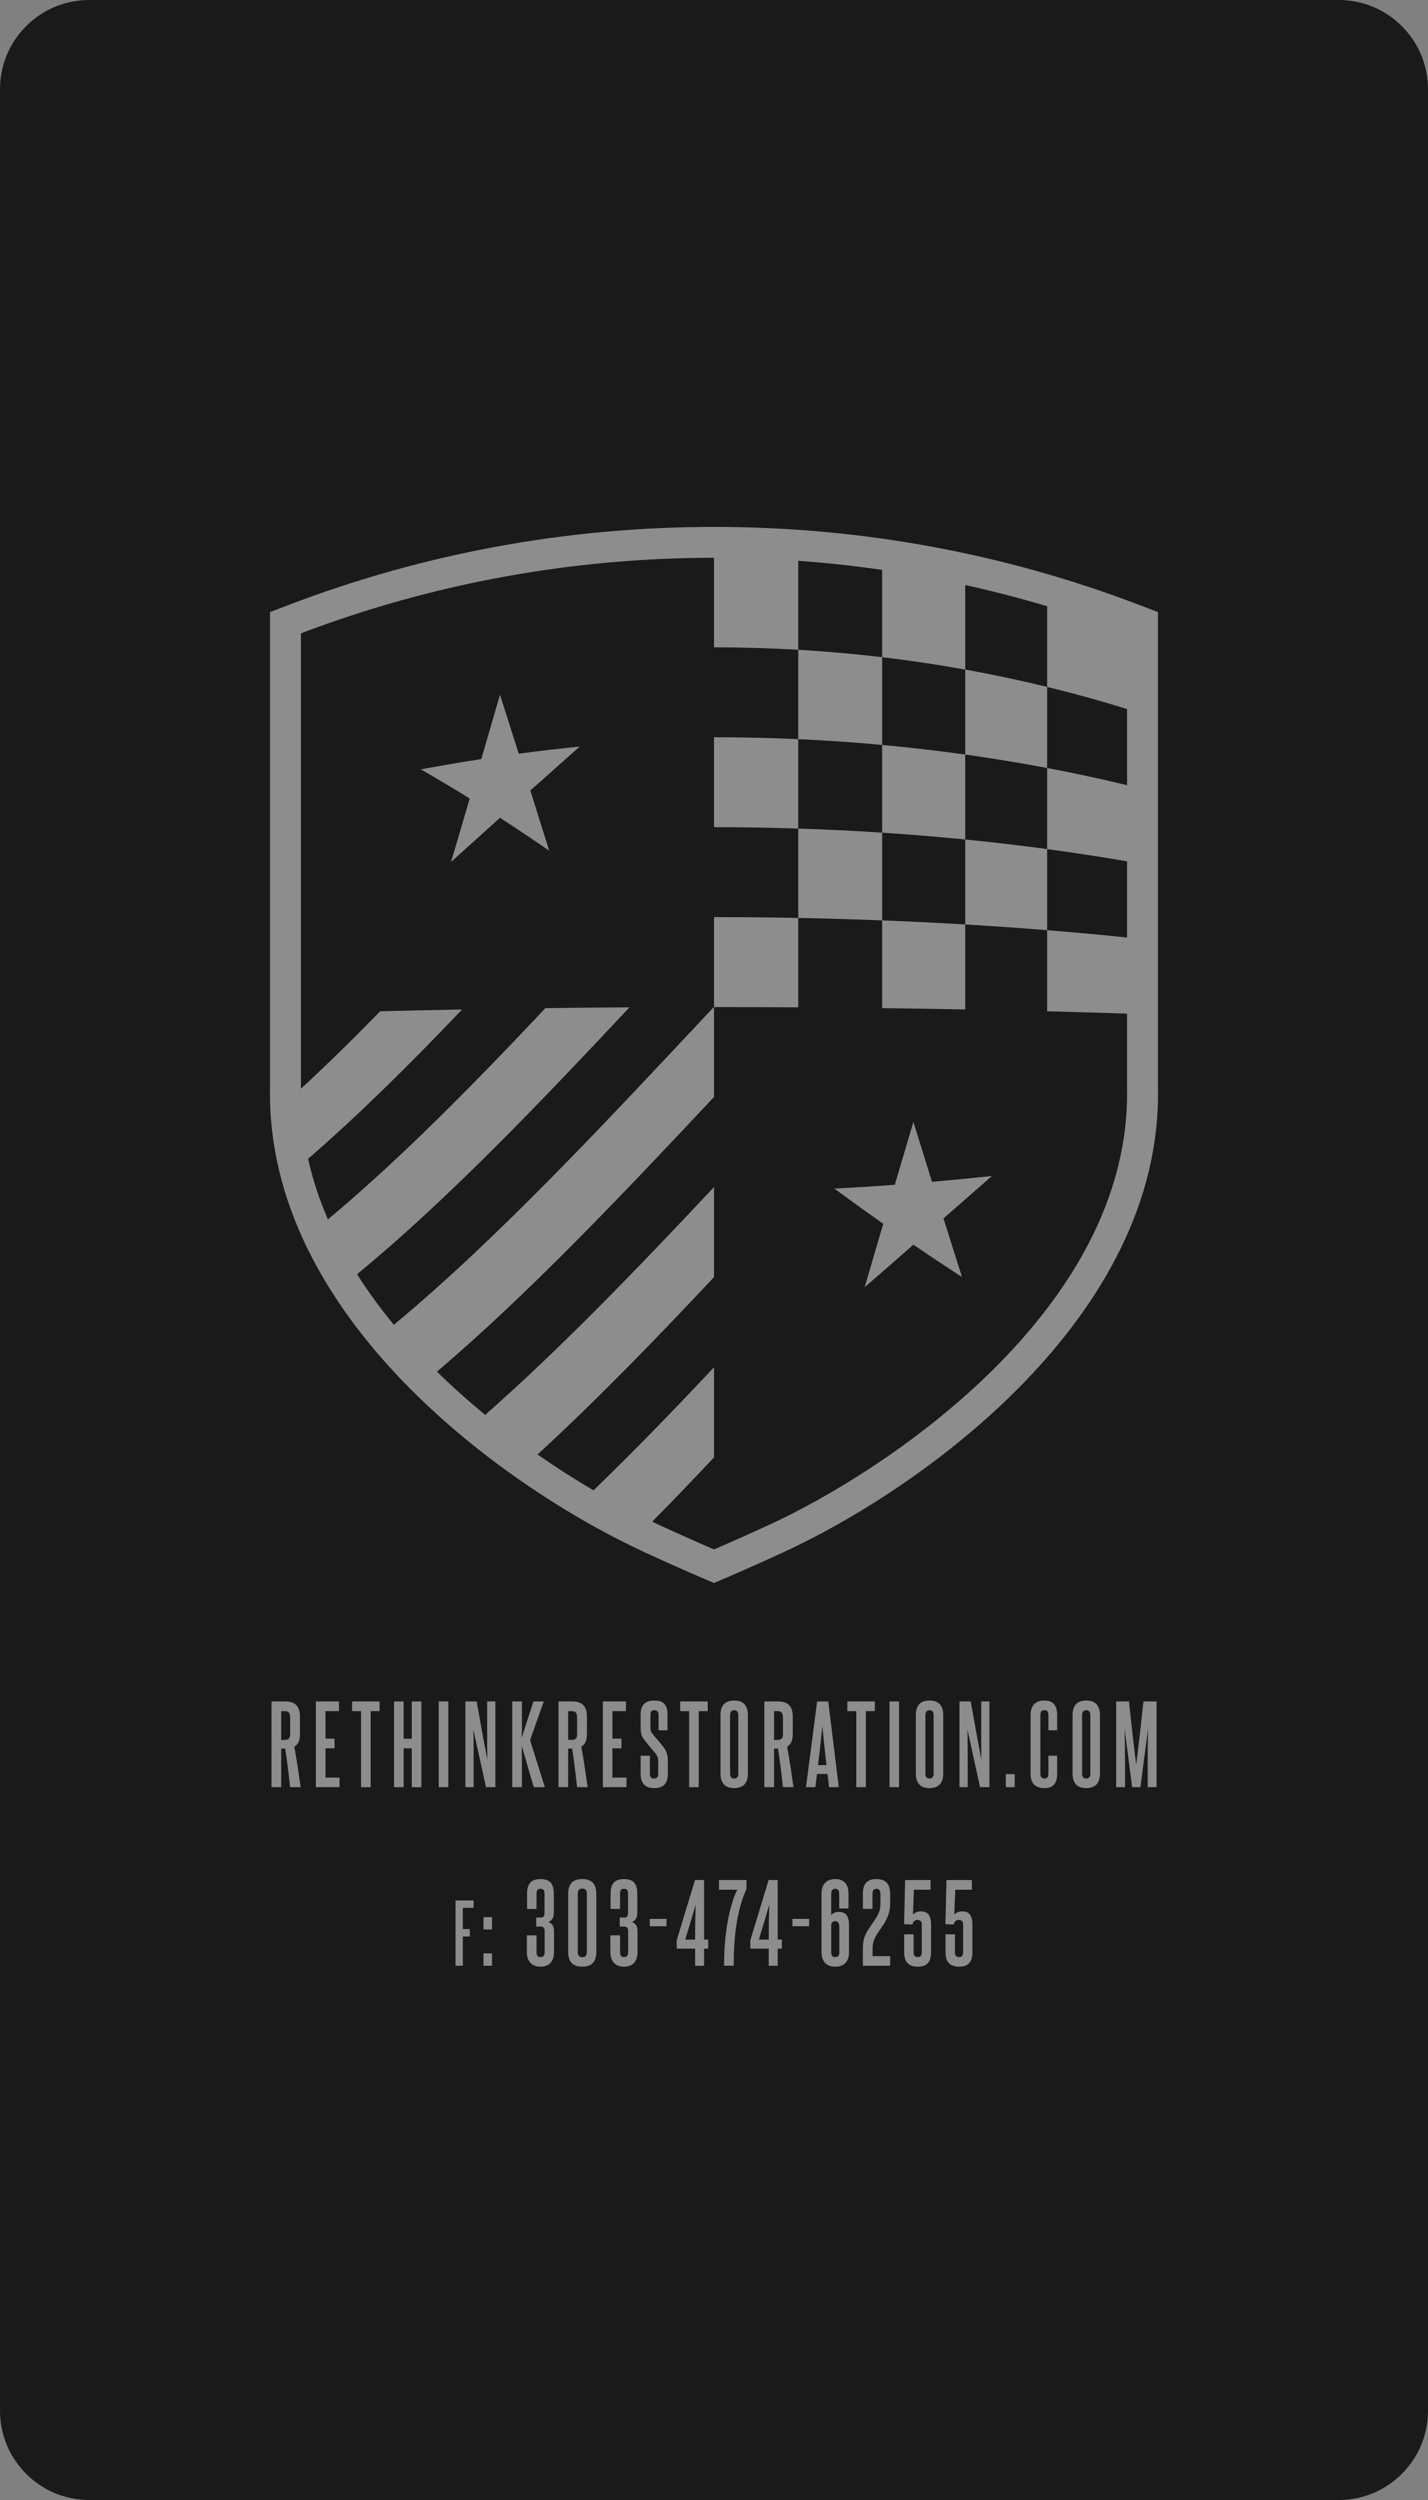 <?xml version="1.0" encoding="utf-8"?>
<!-- Generator: Adobe Illustrator 15.0.0, SVG Export Plug-In . SVG Version: 6.00 Build 0)  -->
<!DOCTYPE svg PUBLIC "-//W3C//DTD SVG 1.1//EN" "http://www.w3.org/Graphics/SVG/1.1/DTD/svg11.dtd">
<svg version="1.1" xmlns="http://www.w3.org/2000/svg" xmlns:xlink="http://www.w3.org/1999/xlink" x="0px" y="0px" width="144px"
	 height="252px" viewBox="0 0 144 252" enable-background="new 0 0 144 252" xml:space="preserve">
<rect x="0" y="0" width="144" height="252" fill="#808080" stroke="none"/>
<g id="full_bleed" display="none">
	<g display="inline">
		<g>
			<path fill="#95ADD2" d="M135.336,68.301c-1.787-1.916-3.574-3.862-5.361-5.833c1.787-2.914,3.574-5.786,5.361-8.61
				c-5.412,1.27-10.83,2.627-16.252,4.05c2.113,1.675,4.227,3.333,6.338,4.966c0,2.737,0,5.474,0,8.21
				C128.73,70.137,132.033,69.208,135.336,68.301z"/>
			<path fill="#34679D" d="M125.422,62.885c-3.037,0.815-6.078,1.648-9.119,2.497c0-3.229,0-6.461,0-9.691
				C119.344,58.126,122.385,60.528,125.422,62.885z"/>
			<path fill="#95ADD2" d="M10.242,101.808c1.786-2.708,3.573-5.468,5.361-8.273c-1.788-2.079-3.575-4.135-5.361-6.17
				c5.412-1.132,10.829-2.374,16.251-3.698c-2.113,2.745-4.227,5.452-6.338,8.11c0,2.736,0,5.474,0,8.21
				C16.848,100.641,13.544,101.249,10.242,101.808z"/>
			<path fill="#34679D" d="M20.155,91.787c3.038-0.657,6.078-1.347,9.12-2.065c0-3.232,0-6.464,0-9.693
				C26.233,84.033,23.193,87.96,20.155,91.787z"/>
		</g>
		<path fill="#003053" stroke="#003053" stroke-width="0.09" stroke-miterlimit="10" d="M70.747,127.191
			c0,0-2.467-1.044-6.146-2.737c-15.255-7.021-40.962-25.485-40.544-50.153V22.875l2.09-0.797
			c14.619-5.57,30.051-8.394,45.869-8.394c15.818,0,31.25,2.823,45.867,8.394l2.092,0.797v51.481
			c0.416,24.612-25.287,43.076-40.545,50.097c-3.68,1.693-6.146,2.737-6.146,2.737l-1.268,0.54L70.747,127.191z M72.016,16.93
			c-15.199,0-30.397,2.728-44.711,8.182c0,13.554,0,27.106,0,40.66c0,0.135,0,0.315,0,0.475c0,2.279,0,6.789,0,8.108
			c-0.409,24.011,26.341,41.484,38.653,47.149c3.626,1.667,6.059,2.699,6.059,2.699s2.432-1.032,6.059-2.699
			c12.312-5.665,39.061-23.14,38.652-47.149c0-1.319,0-5.827,0-8.108c0-0.16,0-0.34,0-0.475c0-13.554,0-27.106,0-40.66
			C102.412,19.658,87.215,16.93,72.016,16.93z"/>
		<linearGradient id="SVGID_1_" gradientUnits="userSpaceOnUse" x1="60.039" y1="112.228" x2="111.372" y2="60.894">
			<stop  offset="0" style="stop-color:#1C426A"/>
			<stop  offset="0.288" style="stop-color:#2A5887"/>
			<stop  offset="0.611" style="stop-color:#366CA3"/>
			<stop  offset="0.859" style="stop-color:#3C77B4"/>
			<stop  offset="1" style="stop-color:#3E7BBA"/>
		</linearGradient>
		<path fill="url(#SVGID_1_)" d="M72.016,65.536c0,19.288,0,39.383,0,58.668c0,0,2.432-1.032,6.059-2.699
			c12.295-5.659,38.984-23.093,38.65-47.051c0-1.83,0-6.286,0-8.207C102.412,65.773,87.215,65.536,72.016,65.536z"/>
		<linearGradient id="SVGID_2_" gradientUnits="userSpaceOnUse" x1="28.02" y1="66.964" x2="75.034" y2="19.95">
			<stop  offset="0" style="stop-color:#34679D"/>
			<stop  offset="0.172" style="stop-color:#366CA3"/>
			<stop  offset="0.699" style="stop-color:#3C77B4"/>
			<stop  offset="1" style="stop-color:#3E7BBA"/>
		</linearGradient>
		<path fill="url(#SVGID_2_)" d="M27.304,66.247c14.314-0.474,29.513-0.711,44.711-0.711c0-16.202,0-32.403,0-48.605
			c-15.199,0-30.397,2.728-44.711,8.182C27.304,38.824,27.304,52.535,27.304,66.247z"/>
		<path fill="#FFFFFF" d="M72.016,55.814c3.041,0,6.08,0.03,9.113,0.088c0,3.221,0,6.442,0,9.664c-3.033-0.02-6.072-0.03-9.113-0.03
			C72.016,62.295,72.016,59.055,72.016,55.814z M90.195,65.65c3.012,0.037,6.01,0.086,8.986,0.142c0-3.061,0-6.123,0-9.184
			c-2.977-0.176-5.975-0.324-8.986-0.442C90.195,59.328,90.195,62.489,90.195,65.65z M108.039,65.992
			c2.928,0.076,5.824,0.161,8.688,0.255c0-2.742,0-5.484,0-8.228c-2.863-0.292-5.76-0.558-8.688-0.792
			C108.039,60.146,108.039,63.07,108.039,65.992z M81.129,55.902c3.033,0.06,6.059,0.148,9.07,0.266c0-3.163,0-6.322,0-9.484
			c-3.012-0.197-6.037-0.345-9.07-0.444C81.129,49.46,81.129,52.682,81.129,55.902z M99.182,56.608
			c2.975,0.177,5.93,0.382,8.857,0.619c0-2.922,0-5.845,0-8.768c-2.928-0.394-5.883-0.739-8.857-1.035
			C99.182,50.485,99.182,53.546,99.182,56.608z M72.016,46.093c3.041,0,6.08,0.051,9.113,0.15c0-3.221,0-6.441,0-9.664
			c-3.033-0.137-6.072-0.208-9.113-0.208C72.016,39.612,72.016,42.852,72.016,46.093z M90.195,46.687
			c3.012,0.197,6.01,0.443,8.986,0.74c0-3.061,0-6.122,0-9.185c-2.977-0.414-5.975-0.761-8.986-1.039
			C90.195,40.364,90.195,43.525,90.195,46.687z M108.039,48.461c2.928,0.396,5.824,0.84,8.688,1.333c0-2.744,0-5.486,0-8.228
			c-2.863-0.694-5.76-1.315-8.688-1.87C108.039,42.618,108.039,45.54,108.039,48.461z M81.129,36.579
			c3.033,0.14,6.059,0.347,9.07,0.625c0-3.161,0-6.323,0-9.484c-3.012-0.357-6.037-0.624-9.07-0.803
			C81.129,30.139,81.129,33.36,81.129,36.579z M99.182,38.242c2.975,0.416,5.93,0.901,8.857,1.455c0-2.922,0-5.844,0-8.766
			c-2.928-0.713-5.883-1.338-8.857-1.874C99.182,32.118,99.182,35.181,99.182,38.242z M72.016,26.651
			c3.041,0,6.08,0.092,9.113,0.268c0-3.221,0-6.441,0-9.661c-3.033-0.219-6.072-0.328-9.113-0.328
			C72.016,20.17,72.016,23.411,72.016,26.651z M90.195,27.723c3.012,0.357,6.01,0.801,8.986,1.336c0-3.059,0-6.122,0-9.182
			c-2.977-0.657-5.975-1.201-8.986-1.637C90.195,21.402,90.195,24.562,90.195,27.723z M108.039,30.933
			c2.928,0.713,5.824,1.515,8.688,2.407c0-2.743,0-5.484,0-8.228c-2.863-1.092-5.76-2.072-8.688-2.944
			C108.039,25.088,108.039,28.011,108.039,30.933z"/>
		<path fill="#FFFFFF" d="M44.785,65.794c-2.978,0.057-5.937,0.124-8.865,0.199c-2.902,2.971-5.776,5.792-8.614,8.41
			c-0.009,0.486,0.01,0.965,0.024,1.444c0.009,0.292,0.009,0.588,0.025,0.875c0.037,0.639,0.093,1.275,0.167,1.906
			c0.025,0.209,0.058,0.414,0.086,0.621c0.071,0.511,0.145,1.018,0.236,1.519c0.021,0.111,0.042,0.22,0.063,0.329
			c0.057,0.29,0.128,0.572,0.192,0.861C33.554,77.24,39.132,71.717,44.785,65.794z"/>
		<path fill="#FFFFFF" d="M62.87,65.566c-3.039,0.019-6.067,0.049-9.083,0.084c-7.995,8.489-15.886,16.479-23.545,22.856
			c0.89,2.051,1.95,4.028,3.151,5.931C42.973,86.565,52.882,76.233,62.87,65.566z"/>
		<path fill="#FFFFFF" d="M72.016,75.256c0-3.241,0-6.481,0-9.72c-0.009,0-0.019,0-0.024,0
			C60.312,77.985,48.638,90.565,37.363,99.904c1.465,1.774,3.033,3.462,4.66,5.062C51.848,96.628,61.932,86.004,72.016,75.256z"/>
		<path fill="#FFFFFF" d="M72.016,94.723c0-3.246,0-6.488,0-9.733c-8.306,8.852-16.609,17.468-24.772,24.649
			c1.885,1.547,3.788,2.979,5.664,4.285C59.233,108.115,65.625,101.535,72.016,94.723z"/>
		<path fill="#FFFFFF" d="M72.016,114.204c0-3.245,0-6.491,0-9.736c-4.362,4.65-8.725,9.15-13.065,13.335
			c2.298,1.354,4.43,2.478,6.285,3.36c0.022,0.009,0.045,0.02,0.067,0.028C67.537,118.928,69.777,116.591,72.016,114.204z"/>
		<linearGradient id="SVGID_3_" gradientUnits="userSpaceOnUse" x1="40.971" y1="103.914" x2="115.378" y2="29.507">
			<stop  offset="0" style="stop-color:#EABA09"/>
			<stop  offset="0.484" style="stop-color:#F2C911"/>
			<stop  offset="1" style="stop-color:#F8D418"/>
		</linearGradient>
		<path fill="url(#SVGID_3_)" d="M81.129,55.902c3.033,0.06,6.059,0.148,9.07,0.266c0,3.16,0,6.322,0,9.482
			c-3.012-0.039-6.037-0.067-9.07-0.084C81.129,62.343,81.129,59.124,81.129,55.902z M99.182,65.792
			c2.975,0.057,5.93,0.124,8.857,0.199c0-2.921,0-5.845,0-8.765c-2.928-0.236-5.883-0.442-8.857-0.619
			C99.182,59.669,99.182,62.732,99.182,65.792z M72.016,55.814c3.041,0,6.08,0.03,9.113,0.088c0-3.221,0-6.442,0-9.662
			c-3.033-0.099-6.072-0.15-9.113-0.15C72.016,49.333,72.016,52.574,72.016,55.814z M90.195,56.167
			c3.012,0.118,6.01,0.266,8.986,0.442c0-3.062,0-6.123,0-9.184c-2.977-0.297-5.975-0.544-8.986-0.74
			C90.195,49.844,90.195,53.007,90.195,56.167z M108.039,57.227c2.928,0.234,5.824,0.5,8.688,0.792c0-2.742,0-5.484,0-8.226
			c-2.863-0.495-5.76-0.938-8.688-1.333C108.039,51.382,108.039,54.305,108.039,57.227z M81.129,46.243
			c3.033,0.097,6.059,0.247,9.07,0.444c0-3.16,0-6.323,0-9.482c-3.012-0.278-6.037-0.486-9.07-0.625
			C81.129,39.801,81.129,43.021,81.129,46.243z M99.182,47.426c2.975,0.295,5.93,0.641,8.857,1.035c0-2.922,0-5.843,0-8.765
			c-2.928-0.554-5.883-1.04-8.857-1.455C99.182,41.304,99.182,44.365,99.182,47.426z M72.016,36.372c3.041,0,6.08,0.07,9.113,0.208
			c0-3.219,0-6.44,0-9.661c-3.033-0.178-6.072-0.268-9.113-0.268C72.016,29.891,72.016,33.131,72.016,36.372z M90.195,37.203
			c3.012,0.278,6.01,0.625,8.986,1.039c0-3.061,0-6.124,0-9.185c-2.977-0.533-5.975-0.98-8.986-1.336
			C90.195,30.88,90.195,34.041,90.195,37.203z M108.039,39.697c2.928,0.555,5.824,1.176,8.688,1.87c0-2.744,0-5.484,0-8.228
			c-2.863-0.894-5.76-1.694-8.688-2.408C108.039,33.853,108.039,36.775,108.039,39.697z M81.129,26.919
			c3.033,0.18,6.059,0.445,9.07,0.803c0-3.161,0-6.321,0-9.482c-3.012-0.437-6.037-0.764-9.07-0.982
			C81.129,20.479,81.129,23.698,81.129,26.919z M99.182,29.059c2.975,0.537,5.93,1.159,8.857,1.874c0-2.922,0-5.845,0-8.765
			c-2.928-0.874-5.883-1.638-8.857-2.291C99.182,22.938,99.182,26,99.182,29.059z M27.304,74.405c0,0,0,0,0.001-0.001
			c0-0.016-0.001-0.032-0.001-0.048C27.304,74.37,27.304,74.39,27.304,74.405z M35.919,65.994c-2.902,0.074-5.776,0.16-8.615,0.253
			c0,2.279,0,6.789,0,8.108c0,0.016,0.001,0.032,0.001,0.048C30.143,71.786,33.018,68.965,35.919,65.994z M53.787,65.65
			c-3.018,0.039-6.02,0.086-9.002,0.144C39.132,71.717,33.554,77.24,28.1,81.958c0.057,0.253,0.109,0.511,0.171,0.764
			c0.063,0.268,0.141,0.529,0.209,0.792c0.465,1.708,1.059,3.373,1.761,4.992C37.901,82.13,45.792,74.139,53.787,65.65z
			 M71.991,65.536c-3.044,0-6.085,0.011-9.121,0.03c-9.988,10.667-19.897,21-29.478,28.872c1.2,1.9,2.536,3.725,3.971,5.467
			C48.638,90.565,60.312,77.985,71.991,65.536z M72.016,84.99c0-3.245,0-6.491,0-9.734c-10.084,10.748-20.167,21.373-29.992,29.71
			c1.688,1.659,3.445,3.216,5.22,4.674C55.406,102.462,63.709,93.841,72.016,84.99z M72.016,104.468c0-3.248,0-6.498,0-9.745
			c-6.391,6.812-12.783,13.392-19.108,19.202c2.078,1.449,4.114,2.742,6.043,3.878C63.291,113.62,67.653,109.118,72.016,104.468z
			 M65.302,121.191l0.001,0.005c0.219,0.103,0.443,0.211,0.653,0.309c3.626,1.667,6.059,2.699,6.059,2.699c0-3.062,0-6.934,0-10
			C69.777,116.591,67.537,118.928,65.302,121.191z"/>
		<linearGradient id="SVGID_4_" gradientUnits="userSpaceOnUse" x1="72.015" y1="151.255" x2="72.015" y2="-19.342">
			<stop  offset="0" style="stop-color:#002141"/>
			<stop  offset="0.281" style="stop-color:#002B4C"/>
			<stop  offset="0.503" style="stop-color:#003053"/>
			<stop  offset="0.697" style="stop-color:#03365B"/>
			<stop  offset="0.853" style="stop-color:#05395E"/>
			<stop  offset="0.897" style="stop-color:#063A60"/>
			<stop  offset="0.942" style="stop-color:#093E65"/>
			<stop  offset="0.987" style="stop-color:#0D446D"/>
			<stop  offset="1" style="stop-color:#0E4670"/>
		</linearGradient>
		<path fill="url(#SVGID_4_)" d="M27.304,50.385c-0.011,0.003-0.023,0.007-0.034,0.01c0,13.139,0,26.276,0,39.413
			c0.06,0.137,0.125,0.271,0.187,0.407c1.064-0.251,2.129-0.525,3.195-0.782c28.667-6.897,57.452-16.2,86.108-24.154
			c0-13.288,0-26.577,0-39.865C86.988,31.407,57.077,41.151,27.304,50.385z"/>
		<g>
			<g>
				<path fill="#34679D" d="M44.638,79.119c-1.624-4.545-3.247-9.069-4.87-13.562c1.535-5.164,3.07-10.359,4.606-15.581
					c-1.273,0.389-2.544,0.776-3.816,1.166c-0.594,0.794-1.19,1.587-1.788,2.377c-0.411,1.468-0.827,2.933-1.241,4.395
					c0-1.95,0-3.898,0-5.847c-1.206,0.368-2.413,0.734-3.62,1.1c-0.594,0.786-1.19,1.573-1.783,2.357c0,9.57,0,19.142,0,28.712
					c1.204-0.303,2.411-0.611,3.616-0.922c0.596-0.761,1.191-1.524,1.786-2.291c0-0.965,0-1.932,0-2.897
					c0.492,1.444,0.98,2.892,1.471,4.341c1.284-0.336,2.568-0.677,3.852-1.021C43.448,80.672,44.044,79.896,44.638,79.119z"/>
				<path fill="#34679D" d="M51.812,77.14c0-9.811,0-19.62,0-29.432c-1.206,0.368-2.413,0.734-3.619,1.103
					c-0.597,0.799-1.192,1.597-1.788,2.395c0,9.76,0,19.521,0,29.281c1.206-0.328,2.413-0.659,3.62-0.994
					C50.622,78.709,51.216,77.927,51.812,77.14z"/>
				<path fill="#34679D" d="M54.767,48.675c0,9.833,0,19.665,0,29.499c1.121-0.315,2.241-0.631,3.361-0.948
					c0.595-0.792,1.191-1.585,1.787-2.377c0-0.43,0-0.859,0-1.29c0.174,1.004,0.346,2.006,0.517,3.01
					c1.361-0.389,2.725-0.78,4.086-1.171c0.595-0.796,1.193-1.592,1.788-2.388c0-9.887,0-19.772,0-29.66
					c-1.119,0.331-2.239,0.664-3.358,0.999c-0.596,0.802-1.192,1.604-1.788,2.406c0,0.416,0,0.833,0,1.249
					c-0.173-0.986-0.346-1.976-0.518-2.962c-1.364,0.409-2.725,0.817-4.084,1.229C55.958,47.072,55.363,47.874,54.767,48.675z"/>
				<path fill="#34679D" d="M69.261,44.354c0,9.891,0,19.783,0,29.674c2.559-0.742,5.116-1.489,7.675-2.234
					c0.598-0.799,1.193-1.597,1.791-2.396c0-1.309,0-2.62,0-3.928c-1.352,0.391-2.705,0.785-4.055,1.178c0-2.45,0-4.901,0-7.352
					c0.172-0.051,0.346-0.1,0.52-0.151c0.596-0.796,1.193-1.594,1.787-2.39c0-1.31,0-2.621,0-3.931
					c-0.77,0.222-1.537,0.444-2.307,0.666c0-2.26,0-4.519,0-6.778c0.754-0.218,1.51-0.436,2.264-0.652
					c0.598-0.796,1.193-1.59,1.791-2.385c0-1.31,0-2.618,0-3.929c-2.561,0.726-5.119,1.462-7.677,2.209
					C70.453,42.755,69.856,43.555,69.261,44.354z"/>
				<path fill="#34679D" d="M80.326,41.167c0,1.31,0,2.619,0,3.927c0.877-0.249,1.756-0.497,2.635-0.743c0,8.561,0,17.122,0,25.683
					c1.209-0.351,2.416-0.703,3.623-1.055c0.596-0.796,1.193-1.592,1.789-2.385c0-7.915,0-15.827,0-23.742
					c0.283-0.076,0.566-0.152,0.85-0.23c0.594-0.784,1.191-1.566,1.785-2.345c0-1.301,0-2.603,0-3.904
					c-2.963,0.788-5.928,1.596-8.895,2.422C81.518,39.586,80.922,40.376,80.326,41.167z"/>
				<path fill="#34679D" d="M93.008,37.703c0,9.804,0,19.606,0,29.411c1.207-0.347,2.412-0.696,3.621-1.042
					c0.596-0.788,1.191-1.575,1.789-2.36c0-9.751,0-19.503,0-29.254c-1.209,0.303-2.416,0.611-3.625,0.923
					C94.199,36.151,93.602,36.926,93.008,37.703z"/>
				<path fill="#34679D" d="M111.9,40.897c0-1.014,0-2.029,0-3.043c0.004-4.397-1.432-6.289-4.305-5.625
					c-1.693,0.393-2.887,1.429-3.613,3.066c-1.736,1.22-2.617,3.547-2.615,6.976c0,5.245,0,10.492,0,15.736
					c0,4.479,1.48,6.289,4.443,5.457c1.633-0.46,2.785-1.522,3.49-3.144c1.729-1.245,2.6-3.553,2.6-6.967c0-1.315,0-2.629,0-3.943
					c-1.16,0.294-2.322,0.591-3.482,0.895c-0.549,0.746-1.098,1.5-1.645,2.254c0-2.86,0-5.721,0-8.58
					c1.115-0.282,2.229-0.559,3.344-0.832C110.713,42.395,111.307,41.644,111.9,40.897z"/>
			</g>
			<g>
				<path fill="#FFFFFF" d="M33.909,81.966c0-9.601,0-19.2,0-28.799c1.207-0.366,2.414-0.732,3.62-1.1c0,3.267,0,6.536,0,9.804
					c1.009-3.562,2.021-7.139,3.029-10.729c1.272-0.39,2.543-0.777,3.816-1.166c-1.536,5.22-3.071,10.417-4.606,15.581
					c1.623,4.493,3.247,9.017,4.87,13.562c-1.284,0.349-2.567,0.696-3.852,1.039c-1.086-3.214-2.171-6.416-3.258-9.602
					c0,3.489,0,6.978,0,10.467C36.323,81.341,35.116,81.654,33.909,81.966z"/>
				<path fill="#FFFFFF" d="M48.193,78.146c0-9.78,0-19.558,0-29.335c1.206-0.368,2.413-0.736,3.619-1.103
					c0,9.812,0,19.621,0,29.432C50.605,77.478,49.399,77.812,48.193,78.146z"/>
				<path fill="#FFFFFF" d="M60.508,64.229c-0.197-1.476-0.395-2.95-0.594-4.426c0,5.016,0,10.03,0,15.045
					c-1.119,0.319-2.24,0.639-3.357,0.956c-0.001-9.844-0.001-19.689,0-29.534c1.359-0.413,2.72-0.821,4.084-1.229
					c0.581,3.33,1.164,6.666,1.745,10.003c0.187,1.444,0.374,2.888,0.56,4.334c0-5.011,0-10.02,0-15.03
					c1.12-0.334,2.24-0.667,3.358-0.999c0,9.887,0,19.773,0,29.66c-1.361,0.395-2.723,0.785-4.084,1.176
					C61.65,70.865,61.079,67.545,60.508,64.229z"/>
				<path fill="#FFFFFF" d="M74.672,57.422c0,3.075,0,6.15,0,9.227c1.35-0.393,2.703-0.787,4.055-1.178c0,1.308,0,2.619,0,3.928
					c-2.561,0.746-5.119,1.491-7.677,2.236c0-9.894,0-19.785,0-29.679c2.558-0.747,5.117-1.485,7.677-2.209c0,1.311,0,2.619,0,3.929
					c-1.352,0.384-2.705,0.771-4.055,1.161c0,2.885,0,5.77,0,8.654c0.77-0.222,1.537-0.444,2.307-0.666c0,1.31,0,2.621,0,3.931
					C76.209,56.978,75.441,57.2,74.672,57.422z"/>
				<path fill="#FFFFFF" d="M82.113,38.795c2.967-0.826,5.932-1.634,8.895-2.422c0,1.302,0,2.603,0,3.904
					c-0.877,0.234-1.756,0.472-2.635,0.712c0,8.534,0,17.07,0,25.605c-1.209,0.349-2.416,0.701-3.625,1.051
					c0-8.553,0-17.108,0-25.662c-0.877,0.244-1.756,0.49-2.635,0.736C82.113,41.412,82.113,40.103,82.113,38.795z"/>
				<path fill="#FFFFFF" d="M94.793,64.743c0-9.786,0-19.575,0-29.363c1.209-0.312,2.416-0.62,3.625-0.923
					c0,9.751,0,19.502,0,29.254C97.209,64.055,96.002,64.398,94.793,64.743z"/>
				<path fill="#FFFFFF" d="M108.418,50.304c1.16-0.304,2.322-0.601,3.482-0.895c0,1.314,0,2.627,0,3.943
					c0.004,4.405-1.432,6.99-4.305,7.785c-2.961,0.824-4.443-0.992-4.443-5.458c0-5.234,0-10.468,0-15.702
					c0-4.464,1.482-7.06,4.443-7.747c2.871-0.662,4.309,1.226,4.305,5.625c0,1.015,0,2.029,0,3.043
					c-1.16,0.277-2.322,0.558-3.482,0.843c0-1.597,0-3.198,0-4.797c-0.002-0.721-0.275-1.015-0.822-0.884
					c-0.549,0.13-0.826,0.556-0.822,1.278c0,6.371,0,12.741,0,19.112c-0.004,0.72,0.273,1.005,0.822,0.856
					c0.547-0.148,0.822-0.583,0.822-1.3C108.418,54.106,108.418,52.204,108.418,50.304z"/>
			</g>
		</g>
		<path fill="#FFFFFF" d="M49.331,23.848c0.534,1.62,1.068,3.255,1.601,4.902c1.733-0.24,3.47-0.449,5.211-0.629
			c-1.409,1.224-2.814,2.457-4.217,3.691c0.537,1.66,1.074,3.331,1.611,5.012c-1.405-0.933-2.808-1.842-4.205-2.715
			c-1.4,1.242-2.795,2.481-4.186,3.719c0.531-1.757,1.063-3.525,1.596-5.301c-1.393-0.831-2.783-1.627-4.167-2.384
			c1.71-0.335,3.429-0.64,5.155-0.916C48.261,27.441,48.795,25.647,49.331,23.848z"/>
		<path fill="#FFFFFF" d="M91.941,91.605c0.535,1.641,1.072,3.273,1.607,4.891c1.732-0.309,3.455-0.639,5.174-0.984
			c-1.389,1.323-2.783,2.648-4.182,3.977c0.533,1.607,1.064,3.203,1.6,4.789c-1.398-0.741-2.799-1.518-4.199-2.317
			c-1.404,1.33-2.811,2.661-4.219,3.987c0.537-1.843,1.074-3.677,1.611-5.507c-1.408-0.835-2.818-1.695-4.23-2.577
			c1.748-0.252,3.49-0.522,5.229-0.809C90.869,95.231,91.402,93.414,91.941,91.605z"/>
		<linearGradient id="SVGID_5_" gradientUnits="userSpaceOnUse" x1="98.497" y1="38.265" x2="114.196" y2="22.567">
			<stop  offset="0.337" style="stop-color:#FFFFFF;stop-opacity:0"/>
			<stop  offset="1" style="stop-color:#FFFFFF;stop-opacity:0.54"/>
		</linearGradient>
		<path fill="url(#SVGID_5_)" d="M106.689,32.009c10.57,13.079,10.041,24.399,10.07,24.519c0-10.467,0-20.931,0-31.397
			c-10.926-4.162-22.365-6.735-33.93-7.721C82.824,17.161,96.084,18.538,106.689,32.009z"/>

			<linearGradient id="SVGID_6_" gradientUnits="userSpaceOnUse" x1="-453.667" y1="38.247" x2="-437.968" y2="22.549" gradientTransform="matrix(-1 0 0 1 -408.098 0)">
			<stop  offset="0.337" style="stop-color:#000000;stop-opacity:0"/>
			<stop  offset="1" style="stop-color:#000000;stop-opacity:0.37"/>
		</linearGradient>
		<path fill="url(#SVGID_6_)" d="M37.376,31.992C26.805,45.073,27.339,56.385,27.308,56.51c0-10.466,0-20.931,0-31.397
			c10.924-4.161,22.364-6.734,33.927-7.721C61.242,17.144,47.983,18.521,37.376,31.992z"/>
		<linearGradient id="SVGID_7_" gradientUnits="userSpaceOnUse" x1="95.997" y1="127.731" x2="95.997" y2="22.876">
			<stop  offset="0" style="stop-color:#04375C"/>
			<stop  offset="0.053" style="stop-color:#073B61"/>
			<stop  offset="0.128" style="stop-color:#093E65"/>
			<stop  offset="0.221" style="stop-color:#0A3F67"/>
			<stop  offset="0.391" style="stop-color:#1B4A73"/>
			<stop  offset="0.577" style="stop-color:#26537F"/>
			<stop  offset="0.737" style="stop-color:#2B5886"/>
			<stop  offset="0.853" style="stop-color:#2C5A8A"/>
			<stop  offset="0.896" style="stop-color:#2D5C8C"/>
			<stop  offset="0.94" style="stop-color:#306194"/>
			<stop  offset="0.983" style="stop-color:#356AA0"/>
			<stop  offset="1" style="stop-color:#376EA6"/>
		</linearGradient>
		<path fill="url(#SVGID_7_)" d="M119.975,22.875v51.481c0.416,24.612-25.287,43.076-40.545,50.097
			c-3.68,1.693-6.146,2.737-6.146,2.737l-1.268,0.54v-3.527c0,0,2.432-1.032,6.059-2.699c12.312-5.665,39.061-23.14,38.652-47.149
			c0-1.319,0-5.827,0-8.108c0-0.16,0-0.34,0-0.475c0-13.554,0-27.106,0-40.66L119.975,22.875z"/>
		<linearGradient id="SVGID_8_" gradientUnits="userSpaceOnUse" x1="48.034" y1="127.731" x2="48.034" y2="22.876">
			<stop  offset="0" style="stop-color:#003053"/>
			<stop  offset="0.267" style="stop-color:#093E65"/>
			<stop  offset="0.405" style="stop-color:#0C436C"/>
			<stop  offset="0.592" style="stop-color:#0F4873"/>
			<stop  offset="0.742" style="stop-color:#104A76"/>
			<stop  offset="0.797" style="stop-color:#114B77"/>
			<stop  offset="0.853" style="stop-color:#174E7A"/>
			<stop  offset="0.909" style="stop-color:#20517E"/>
			<stop  offset="0.964" style="stop-color:#275582"/>
			<stop  offset="1" style="stop-color:#2A5785"/>
		</linearGradient>
		<path fill="url(#SVGID_8_)" d="M27.304,25.112c0,13.554,0,27.106,0,40.66c0,0.135,0,0.315,0,0.475c0,2.279,0,6.789,0,8.108
			c-0.409,24.011,26.341,41.484,38.653,47.149c3.626,1.667,6.059,2.699,6.059,2.699v3.527l-1.269-0.54c0,0-2.467-1.044-6.146-2.737
			c-15.255-7.021-40.962-25.485-40.544-50.153V22.875L27.304,25.112z"/>
		<linearGradient id="SVGID_9_" gradientUnits="userSpaceOnUse" x1="48.037" y1="46.856" x2="95.996" y2="-1.103">
			<stop  offset="0" style="stop-color:#2F6092"/>
			<stop  offset="0.059" style="stop-color:#306194"/>
			<stop  offset="0.343" style="stop-color:#33669A"/>
			<stop  offset="0.656" style="stop-color:#34679D"/>
			<stop  offset="0.742" style="stop-color:#35699F"/>
			<stop  offset="0.829" style="stop-color:#376EA6"/>
			<stop  offset="0.915" style="stop-color:#3C76B2"/>
			<stop  offset="1" style="stop-color:#4182C3"/>
		</linearGradient>
		<path fill="url(#SVGID_9_)" d="M24.057,22.875l2.09-0.797c14.619-5.57,30.051-8.394,45.869-8.394
			c15.818,0,31.25,2.823,45.867,8.394l2.092,0.797l-3.248,2.237c-14.314-5.455-29.512-8.182-44.711-8.182
			c-15.199,0-30.397,2.728-44.711,8.182L24.057,22.875z"/>
		<path fill="#D0D7E7" d="M125.432,77.71c-35.008,10.566-70.246,22.522-105.255,28.913c0-4.937,0-9.873,0-14.81
			c35.009-7.579,70.247-19.532,105.255-28.911C125.432,67.837,125.432,72.775,125.432,77.71z"/>
		<g>
			<path fill="#003053" d="M35.933,100.36c-0.159-1.449-0.316-2.883-0.542-4.302c-0.14,0.035-0.287,0.067-0.429,0.102
				c0,1.476,0,2.948,0,4.424c-0.352,0.079-0.7,0.161-1.053,0.239c0-3.273,0-6.549,0-9.825c0.484-0.116,0.966-0.234,1.446-0.35
				c1.087-0.264,1.64,0.076,1.64,1.372c0,0.666,0,1.333,0,1.999c0.002,0.747-0.192,1.224-0.61,1.576
				c0.27,1.494,0.487,3.024,0.691,4.498C36.696,100.181,36.315,100.272,35.933,100.36z M35.933,92.508
				c0-0.599-0.077-0.873-0.578-0.747c-0.13,0.032-0.264,0.063-0.394,0.095c0,1.102,0,2.202,0,3.3
				c0.133-0.032,0.271-0.064,0.405-0.095c0.397-0.096,0.566-0.335,0.566-0.771C35.933,93.695,35.933,93.102,35.933,92.508z"/>
			<path fill="#003053" d="M38.582,99.739c0-3.297,0-6.595,0-9.892c0.834-0.209,1.671-0.422,2.509-0.635c0,0.375,0,0.751,0,1.123
				c-0.491,0.123-0.98,0.248-1.468,0.372c0,1.058,0,2.117,0,3.176c0.326-0.083,0.654-0.163,0.981-0.244c0,0.375,0,0.748,0,1.122
				c-0.327,0.08-0.655,0.162-0.981,0.244c0,1.129,0,2.252,0,3.379c0.507-0.122,1.017-0.245,1.525-0.368c0,0.368,0,0.737,0,1.109
				C40.292,99.333,39.434,99.537,38.582,99.739z"/>
			<path fill="#003053" d="M43.341,98.588c0-2.945,0-5.888,0-8.832c-0.322,0.083-0.647,0.167-0.971,0.25c0-0.374,0-0.749,0-1.124
				c0.995-0.255,1.99-0.514,2.984-0.776c0,0.377,0,0.755,0,1.129c-0.322,0.086-0.649,0.171-0.973,0.251c0,2.949,0,5.895,0,8.841
				C44.037,98.414,43.689,98.5,43.341,98.588z"/>
			<path fill="#003053" d="M48.705,97.23c0-1.512,0-3.023,0-4.538c-0.292,0.08-0.586,0.155-0.88,0.232c0,1.511,0,3.022,0,4.533
				c-0.347,0.09-0.694,0.178-1.041,0.264c0-3.33,0-6.661,0-9.993c0.347-0.094,0.694-0.181,1.041-0.274c0,1.453,0,2.903,0,4.351
				c0.294-0.077,0.588-0.153,0.88-0.232c0-1.451,0-2.904,0-4.355c0.35-0.092,0.698-0.187,1.043-0.279c0,3.342,0,6.682,0,10.021
				C49.403,97.053,49.054,97.142,48.705,97.23z"/>
			<path fill="#003053" d="M51.491,96.507c0-3.346,0-6.692,0-10.037c0.347-0.095,0.694-0.188,1.042-0.285c0,3.351,0,6.701,0,10.046
				C52.185,96.323,51.838,96.415,51.491,96.507z"/>
			<path fill="#003053" d="M56.486,95.174c-0.701-3.282-1.053-4.828-1.374-6.38c0.025,1.377,0.025,2.752,0.025,4.14
				c0,0.868,0,1.736,0,2.605c-0.298,0.081-0.595,0.161-0.894,0.239c0-3.354,0-6.707,0-10.059c0.407-0.113,0.813-0.224,1.22-0.337
				c0.613,3.562,0.882,5.03,1.167,6.523c-0.024-1.146-0.021-2.284-0.021-3.413c0-1.143,0-2.286,0-3.426
				c0.298-0.082,0.595-0.166,0.893-0.246c0,3.357,0,6.717,0,10.077C57.162,94.99,56.824,95.084,56.486,95.174z"/>
			<path fill="#003053" d="M61.533,93.784c-0.463-1.525-0.882-3.031-1.314-4.515c0.024,0.801,0.021,1.662,0.021,2.754
				c0,0.708,0,1.416,0,2.124c-0.351,0.096-0.701,0.193-1.051,0.289c0-3.364,0-6.728,0-10.091c0.35-0.097,0.703-0.193,1.051-0.294
				c0,0.694,0,1.389,0,2.083c0.003,0.993,0.003,1.595-0.021,2.215c0.42-1.566,0.836-3.106,1.28-4.654
				c0.374-0.106,0.749-0.209,1.121-0.315c-0.5,1.659-0.997,3.318-1.495,4.975c0.535,1.697,1.07,3.398,1.606,5.098
				C62.331,93.566,61.933,93.675,61.533,93.784z"/>
			<path fill="#003053" d="M68.541,91.803c-0.155-1.479-0.317-2.946-0.541-4.392c-0.143,0.04-0.287,0.081-0.432,0.121
				c0,1.517,0,3.033,0,4.551c-0.351,0.101-0.701,0.199-1.053,0.303c0-3.375,0-6.745,0-10.121c0.482-0.138,0.964-0.277,1.449-0.416
				c1.087-0.313,1.64,0.021,1.64,1.349c0,0.685,0,1.366,0,2.053c0,0.763-0.19,1.262-0.606,1.637
				c0.265,1.525,0.484,3.083,0.687,4.586C69.305,91.584,68.922,91.695,68.541,91.803z M68.541,83.738
				c-0.002-0.612-0.078-0.889-0.577-0.747c-0.133,0.04-0.266,0.078-0.396,0.118c0,1.13,0,2.259,0,3.392
				c0.137-0.04,0.271-0.081,0.409-0.12c0.396-0.111,0.563-0.37,0.563-0.812C68.541,84.959,68.541,84.347,68.541,83.738z"/>
			<path fill="#003053" d="M71.193,91.041c0-3.376,0-6.749,0-10.126c0.839-0.24,1.674-0.488,2.512-0.733c0,0.384,0,0.766,0,1.151
				c-0.49,0.138-0.98,0.283-1.47,0.424c0,1.082,0,2.166,0,3.249c0.328-0.097,0.656-0.192,0.984-0.289c0,0.38,0,0.764,0,1.145
				c-0.328,0.097-0.656,0.192-0.984,0.287c0,1.152,0,2.303,0,3.457c0.509-0.147,1.018-0.296,1.529-0.445c0,0.376,0,0.753,0,1.132
				C72.904,90.54,72.049,90.79,71.193,91.041z"/>
			<path fill="#003053" d="M77.068,86.321c0.002-0.437-0.078-0.655-0.328-0.927c-0.418-0.451-0.846-0.796-1.303-1.361
				c-0.225-0.28-0.279-0.696-0.279-1.201c0-0.502,0-1.007,0-1.512c0-1.132,0.486-1.813,1.482-2.106
				c1.043-0.306,1.438,0.119,1.436,1.247c0,0.617,0,1.232,0,1.848c-0.326,0.095-0.648,0.188-0.975,0.286c0-0.61,0-1.22,0-1.831
				c0.002-0.319-0.123-0.504-0.438-0.411c-0.305,0.088-0.443,0.294-0.443,0.655c0,0.499,0,1.001,0,1.5
				c0,0.276,0.035,0.471,0.182,0.638c0.416,0.465,0.902,0.871,1.314,1.358c0.314,0.391,0.393,0.805,0.393,1.497
				c0,0.481,0,0.965,0,1.448c0.004,1.072-0.426,1.798-1.469,2.11c-1.029,0.303-1.486-0.169-1.482-1.238c0-0.719,0-1.434,0-2.153
				c0.334-0.098,0.67-0.195,1.008-0.297c0,0.719,0,1.435,0,2.152c-0.004,0.333,0.145,0.503,0.439,0.412
				c0.316-0.093,0.465-0.32,0.463-0.68C77.068,87.276,77.068,86.798,77.068,86.321z"/>
			<path fill="#003053" d="M80.285,88.362c0-2.989,0-5.976,0-8.966c-0.322,0.095-0.646,0.192-0.971,0.287c0-0.382,0-0.761,0-1.145
				c0.996-0.292,1.992-0.586,2.99-0.879c0,0.38,0,0.761,0,1.143c-0.326,0.095-0.652,0.19-0.977,0.287c0,2.986,0,5.974,0,8.964
				C80.98,88.154,80.635,88.258,80.285,88.362z"/>
			<path fill="#003053" d="M83.549,78.897c0-1.122,0.486-1.858,1.482-2.156c1.006-0.296,1.492,0.157,1.49,1.273
				c0,2.29,0,4.582,0,6.872c0,1.111-0.484,1.862-1.49,2.165c-0.996,0.301-1.482-0.154-1.482-1.272
				C83.549,83.485,83.549,81.19,83.549,78.897z M85.482,78.322c0-0.375-0.148-0.527-0.451-0.437
				c-0.285,0.081-0.443,0.322-0.443,0.705c0,2.293,0,4.586,0,6.879c0,0.393,0.158,0.543,0.443,0.455
				c0.303-0.092,0.451-0.332,0.451-0.726C85.482,82.906,85.482,80.614,85.482,78.322z"/>
			<path fill="#003053" d="M90.191,85.379c-0.156-1.467-0.316-2.92-0.543-4.358c-0.141,0.042-0.287,0.087-0.428,0.131
				c0,1.509,0,3.017,0,4.524c-0.352,0.106-0.701,0.211-1.053,0.319c0-3.359,0-6.713,0-10.07c0.48-0.143,0.965-0.287,1.447-0.428
				c1.086-0.324,1.641,0.004,1.641,1.319c0,0.68,0,1.358,0,2.039c0,0.759-0.195,1.254-0.609,1.636
				c0.27,1.508,0.482,3.054,0.691,4.541C90.955,85.146,90.572,85.263,90.191,85.379z M90.191,77.366
				c0-0.612-0.078-0.883-0.576-0.733c-0.131,0.039-0.266,0.079-0.395,0.118c0,1.124,0,2.25,0,3.373
				c0.133-0.04,0.273-0.081,0.406-0.122c0.396-0.118,0.564-0.375,0.564-0.818C90.191,78.579,90.191,77.969,90.191,77.366z"/>
			<path fill="#003053" d="M95.059,83.897c-0.057-0.497-0.113-0.997-0.168-1.494c-0.383,0.115-0.76,0.23-1.145,0.346
				c-0.066,0.542-0.123,1.074-0.18,1.6c-0.338,0.108-0.678,0.211-1.018,0.313c0.402-3.468,0.807-6.932,1.211-10.396
				c0.402-0.118,0.805-0.236,1.209-0.355c0.383,3.224,0.762,6.447,1.143,9.665C95.76,83.683,95.41,83.792,95.059,83.897z
				 M94.775,81.403c-0.154-1.447-0.318-2.921-0.451-4.415c-0.135,1.571-0.295,3.144-0.475,4.697
				C94.158,81.59,94.469,81.495,94.775,81.403z"/>
			<path fill="#003053" d="M97.869,83.042c0-2.952,0-5.905,0-8.856c-0.326,0.093-0.648,0.19-0.975,0.289c0-0.379,0-0.752,0-1.129
				c0.996-0.296,1.992-0.588,2.988-0.883c0,0.377,0,0.75,0,1.127c-0.322,0.097-0.648,0.194-0.975,0.287c0,2.95,0,5.896,0,8.848
				C98.561,82.828,98.215,82.934,97.869,83.042z"/>
			<path fill="#003053" d="M101.332,81.981c0-3.314,0-6.63,0-9.943c0.344-0.103,0.691-0.203,1.037-0.305c0,3.309,0,6.624,0,9.933
				C102.023,81.77,101.676,81.876,101.332,81.981z"/>
			<path fill="#003053" d="M104.045,72.818c0.002-1.096,0.482-1.827,1.479-2.12c1.006-0.29,1.492,0.156,1.492,1.248
				c0,2.242,0,4.485,0,6.726c0,1.094-0.484,1.826-1.492,2.135c-0.994,0.302-1.477-0.136-1.479-1.231
				C104.045,77.321,104.045,75.07,104.045,72.818z M105.979,72.253c-0.004-0.374-0.146-0.523-0.455-0.432
				c-0.281,0.083-0.438,0.32-0.438,0.692c0,2.25,0,4.498,0,6.747c-0.002,0.388,0.156,0.526,0.438,0.44
				c0.309-0.09,0.455-0.326,0.455-0.711C105.979,76.744,105.979,74.498,105.979,72.253z"/>
			<path fill="#003053" d="M110.875,79.072c-0.699-3.177-1.051-4.675-1.369-6.179c0.025,1.342,0.023,2.691,0.025,4.041
				c0,0.851,0,1.698,0,2.543c-0.297,0.093-0.596,0.181-0.893,0.272c0-3.281,0-6.562,0-9.843c0.406-0.12,0.812-0.238,1.219-0.353
				c0.609,3.463,0.883,4.886,1.164,6.327c-0.023-1.117-0.02-2.225-0.023-3.321c0-1.11,0-2.223,0-3.335
				c0.301-0.085,0.598-0.169,0.895-0.256c0,3.263,0,6.528,0,9.793C111.553,78.862,111.213,78.966,110.875,79.072z"/>
		</g>
	</g>
	<rect x="-9" y="-9" display="inline" fill="#414042" width="162" height="270"/>
</g>
<g id="Your_Artwork">
	<path fill="#1A1A1A" d="M135,0H9C4.029,0,0,4.029,0,9v234c0,4.971,4.029,9,9,9h126c4.971,0,9-4.029,9-9V9
		C144,4.029,139.971,0,135,0z"/>
	<g opacity="0.5">
		<path fill="#FFFFFF" d="M29.26,180.146c-0.147-1.302-0.294-2.593-0.504-3.885h-0.399v3.885h-0.976v-8.64h1.344
			c1.008,0,1.522,0.42,1.522,1.554v1.753c0,0.651-0.178,1.028-0.567,1.249c0.252,1.365,0.451,2.751,0.641,4.084H29.26z
			 M29.26,173.26c0-0.525-0.073-0.777-0.535-0.777h-0.368v2.898h0.378c0.368,0,0.525-0.179,0.525-0.557V173.26z"/>
		<path fill="#FFFFFF" d="M31.854,180.146v-8.64h2.331v0.976h-1.365v2.771h0.913v0.977h-0.913v2.95h1.417v0.966H31.854z"/>
		<path fill="#FFFFFF" d="M36.41,180.146v-7.664h-0.903v-0.976h2.771v0.976h-0.903v7.664H36.41z"/>
		<path fill="#FFFFFF" d="M41.523,180.146v-3.916h-0.819v3.916h-0.966v-8.64h0.966v3.758h0.819v-3.758h0.966v8.64H41.523z"/>
		<path fill="#FFFFFF" d="M44.243,180.146v-8.64h0.966v8.64H44.243z"/>
		<path fill="#FFFFFF" d="M49.01,180.146c-0.651-2.981-0.977-4.389-1.271-5.795c0.021,1.187,0.021,2.373,0.021,3.559v2.236h-0.83
			v-8.64h1.134c0.567,3.202,0.819,4.524,1.082,5.868c-0.021-0.986-0.021-1.963-0.021-2.929v-2.939h0.829v8.64H49.01z"/>
		<path fill="#FFFFFF" d="M53.829,180.146c-0.431-1.417-0.819-2.803-1.218-4.178c0.021,0.692,0.021,1.428,0.021,2.361v1.816h-0.976
			v-8.64h0.976v1.784c0,0.851,0,1.365-0.021,1.89c0.389-1.238,0.777-2.456,1.187-3.674h1.039l-1.386,3.895l1.491,4.745H53.829z"/>
		<path fill="#FFFFFF" d="M58.197,180.146c-0.147-1.302-0.294-2.593-0.504-3.885h-0.399v3.885h-0.976v-8.64h1.344
			c1.008,0,1.522,0.42,1.522,1.554v1.753c0,0.651-0.178,1.028-0.567,1.249c0.252,1.365,0.451,2.751,0.641,4.084H58.197z
			 M58.197,173.26c0-0.525-0.073-0.777-0.535-0.777h-0.368v2.898h0.378c0.368,0,0.525-0.179,0.525-0.557V173.26z"/>
		<path fill="#FFFFFF" d="M60.791,180.146v-8.64h2.331v0.976h-1.365v2.771h0.913v0.977h-0.913v2.95h1.417v0.966H60.791z"/>
		<path fill="#FFFFFF" d="M66.376,177.585c0-0.367-0.074-0.577-0.304-0.871c-0.389-0.493-0.788-0.893-1.208-1.491
			c-0.21-0.294-0.262-0.661-0.262-1.092v-1.291c0-0.966,0.451-1.428,1.375-1.428c0.966,0,1.333,0.462,1.333,1.428v1.574h-0.902
			v-1.563c0-0.273-0.116-0.462-0.41-0.462c-0.284,0-0.41,0.137-0.41,0.451v1.281c0,0.23,0.032,0.409,0.168,0.588
			c0.389,0.504,0.84,0.965,1.218,1.49c0.294,0.409,0.368,0.787,0.368,1.375v1.239c0,0.913-0.399,1.428-1.365,1.428
			c-0.955,0-1.375-0.515-1.375-1.428v-1.837h0.934v1.837c0,0.283,0.136,0.462,0.41,0.462c0.294,0,0.43-0.158,0.43-0.462V177.585z"/>
		<path fill="#FFFFFF" d="M69.495,180.146v-7.664h-0.903v-0.976h2.771v0.976h-0.903v7.664H69.495z"/>
		<path fill="#FFFFFF" d="M72.656,172.882c0-0.955,0.451-1.47,1.375-1.47c0.934,0,1.386,0.515,1.386,1.47v5.89
			c0,0.955-0.452,1.47-1.386,1.47c-0.924,0-1.375-0.515-1.375-1.47V172.882z M74.451,172.882c0-0.325-0.137-0.493-0.42-0.493
			c-0.263,0-0.41,0.168-0.41,0.493v5.89c0,0.336,0.147,0.504,0.41,0.504c0.283,0,0.42-0.168,0.42-0.504V172.882z"/>
		<path fill="#FFFFFF" d="M78.955,180.146c-0.146-1.302-0.293-2.593-0.504-3.885h-0.398v3.885h-0.977v-8.64h1.344
			c1.008,0,1.522,0.42,1.522,1.554v1.753c0,0.651-0.179,1.028-0.567,1.249c0.252,1.365,0.452,2.751,0.641,4.084H78.955z
			 M78.955,173.26c0-0.525-0.073-0.777-0.535-0.777h-0.367v2.898h0.378c0.367,0,0.524-0.179,0.524-0.557V173.26z"/>
		<path fill="#FFFFFF" d="M83.606,180.146l-0.157-1.333h-1.061c-0.062,0.451-0.115,0.892-0.168,1.333h-0.945l1.124-8.64h1.123
			l1.061,8.64H83.606z M83.344,177.921c-0.146-1.291-0.294-2.604-0.42-3.927c-0.126,1.323-0.272,2.636-0.44,3.927H83.344z"/>
		<path fill="#FFFFFF" d="M86.348,180.146v-7.664h-0.902v-0.976h2.771v0.976h-0.903v7.664H86.348z"/>
		<path fill="#FFFFFF" d="M89.697,180.146v-8.64h0.965v8.64H89.697z"/>
		<path fill="#FFFFFF" d="M92.354,172.882c0-0.955,0.451-1.47,1.375-1.47c0.934,0,1.386,0.515,1.386,1.47v5.89
			c0,0.955-0.452,1.47-1.386,1.47c-0.924,0-1.375-0.515-1.375-1.47V172.882z M94.148,172.882c0-0.325-0.137-0.493-0.42-0.493
			c-0.263,0-0.41,0.168-0.41,0.493v5.89c0,0.336,0.147,0.504,0.41,0.504c0.283,0,0.42-0.168,0.42-0.504V172.882z"/>
		<path fill="#FFFFFF" d="M98.831,180.146c-0.65-2.981-0.976-4.389-1.271-5.795c0.021,1.187,0.021,2.373,0.021,3.559v2.236h-0.829
			v-8.64h1.134c0.566,3.202,0.818,4.524,1.081,5.868c-0.021-0.986-0.021-1.963-0.021-2.929v-2.939h0.829v8.64H98.831z"/>
		<path fill="#FFFFFF" d="M101.426,180.146v-1.312h0.902v1.312H101.426z"/>
		<path fill="#FFFFFF" d="M105.72,176.977h0.882v1.784c0,1.008-0.389,1.48-1.281,1.48c-0.913,0-1.396-0.473-1.396-1.46v-5.879
			c0-0.997,0.483-1.49,1.396-1.49c0.861,0,1.281,0.473,1.281,1.47v1.532h-0.882v-1.532c0-0.336-0.105-0.493-0.399-0.493
			c-0.272,0-0.409,0.157-0.409,0.493v5.89c0,0.336,0.137,0.504,0.409,0.504c0.283,0,0.399-0.168,0.399-0.504V176.977z"/>
		<path fill="#FFFFFF" d="M108.156,172.882c0-0.955,0.451-1.47,1.375-1.47c0.934,0,1.386,0.515,1.386,1.47v5.89
			c0,0.955-0.452,1.47-1.386,1.47c-0.924,0-1.375-0.515-1.375-1.47V172.882z M109.951,172.882c0-0.325-0.137-0.493-0.42-0.493
			c-0.263,0-0.41,0.168-0.41,0.493v5.89c0,0.336,0.147,0.504,0.41,0.504c0.283,0,0.42-0.168,0.42-0.504V172.882z"/>
		<path fill="#FFFFFF" d="M115.736,180.146v-2.52c0-1.134,0.011-2.257,0.042-3.381c-0.188,1.418-0.389,2.846-0.776,5.9h-0.84
			l-0.756-5.9c0.021,1.124,0.041,2.258,0.041,3.381v2.52h-0.892v-8.64h1.291c0.409,3.905,0.577,5.154,0.725,6.383
			c0.146-1.229,0.325-2.488,0.734-6.383h1.323v8.64H115.736z"/>
		<path fill="#FFFFFF" d="M45.937,198.146v-6.58h1.815v0.743h-1.08v2.143h0.704v0.744h-0.704v2.95H45.937z"/>
		<path fill="#FFFFFF" d="M48.756,194.488v-1.239h0.859v1.239H48.756z M48.756,198.146v-1.249h0.859v1.249H48.756z"/>
		<path fill="#FFFFFF" d="M54.924,194.703c0-0.336-0.095-0.504-0.42-0.504h-0.431v-0.913h0.473c0.294,0,0.367-0.179,0.367-0.504
			v-1.89c0-0.347-0.104-0.504-0.409-0.504c-0.294,0-0.399,0.157-0.399,0.504v1.532h-0.956v-1.522c0-1.049,0.431-1.49,1.354-1.49
			c0.935,0,1.344,0.441,1.344,1.501v1.911c0,0.482-0.179,0.756-0.557,0.924c0.368,0.104,0.578,0.389,0.578,0.934v2.09
			c0,0.882-0.43,1.47-1.365,1.47c-0.913,0-1.375-0.588-1.375-1.46v-1.7h0.976v1.69c0,0.325,0.126,0.504,0.399,0.504
			c0.305,0,0.42-0.179,0.42-0.504V194.703z"/>
		<path fill="#FFFFFF" d="M57.297,190.882c0-0.955,0.441-1.47,1.417-1.47c0.977,0,1.417,0.515,1.417,1.47v5.89
			c0,0.955-0.441,1.47-1.417,1.47c-0.976,0-1.417-0.515-1.417-1.47V190.882z M59.176,190.861c0-0.326-0.157-0.494-0.462-0.494
			c-0.304,0-0.451,0.168-0.451,0.494v5.931c0,0.325,0.147,0.493,0.451,0.493c0.305,0,0.462-0.168,0.462-0.493V190.861z"/>
		<path fill="#FFFFFF" d="M63.345,194.703c0-0.336-0.095-0.504-0.42-0.504h-0.431v-0.913h0.473c0.294,0,0.367-0.179,0.367-0.504
			v-1.89c0-0.347-0.104-0.504-0.409-0.504c-0.294,0-0.399,0.157-0.399,0.504v1.532H61.57v-1.522c0-1.049,0.431-1.49,1.354-1.49
			c0.935,0,1.344,0.441,1.344,1.501v1.911c0,0.482-0.179,0.756-0.557,0.924c0.368,0.104,0.578,0.389,0.578,0.934v2.09
			c0,0.882-0.43,1.47-1.365,1.47c-0.913,0-1.375-0.588-1.375-1.46v-1.7h0.976v1.69c0,0.325,0.126,0.504,0.399,0.504
			c0.305,0,0.42-0.179,0.42-0.504V194.703z"/>
		<path fill="#FFFFFF" d="M65.529,194.168v-0.746h1.68v0.746H65.529z"/>
		<path fill="#FFFFFF" d="M70.096,198.146v-1.722h-1.858v-0.84l1.848-6.078h0.914v6.005h0.42v0.913h-0.42v1.722H70.096z
			 M70.096,195.512c0-1.69,0.032-2.667,0.053-3.527c-0.241,0.86-0.525,1.816-1.05,3.527H70.096z"/>
		<path fill="#FFFFFF" d="M73.016,198.146c0-4.84,1.092-7.223,1.344-7.664h-1.858v-0.976h2.771v0.902
			c-0.924,2.068-1.281,4.524-1.292,7.737H73.016z"/>
		<path fill="#FFFFFF" d="M77.52,198.146v-1.722h-1.858v-0.84l1.848-6.078h0.913v6.005h0.42v0.913h-0.42v1.722H77.52z
			 M77.52,195.512c0-1.69,0.031-2.667,0.053-3.527c-0.242,0.86-0.525,1.816-1.051,3.527H77.52z"/>
		<path fill="#FFFFFF" d="M79.914,194.168v-0.746h1.68v0.746H79.914z"/>
		<path fill="#FFFFFF" d="M85.615,196.771c0,0.913-0.462,1.47-1.386,1.47s-1.386-0.557-1.386-1.47v-5.89
			c0-0.913,0.462-1.47,1.386-1.47s1.333,0.557,1.333,1.47v1.491h-0.935v-1.491c0-0.315-0.126-0.493-0.398-0.493
			c-0.263,0-0.409,0.178-0.409,0.493v2.184c0.136-0.179,0.356-0.347,0.756-0.347c0.713,0,1.039,0.389,1.039,1.354V196.771z
			 M84.639,194.398c0-0.473-0.062-0.745-0.409-0.745c-0.252,0-0.378,0.147-0.409,0.347v2.771c0,0.325,0.094,0.504,0.409,0.504
			c0.314,0,0.409-0.179,0.409-0.504V194.398z"/>
		<path fill="#FFFFFF" d="M87.012,198.146v-1.574c0-1.029,0.115-1.48,0.809-2.468c0.808-1.154,0.965-1.47,0.965-2.278v-0.924
			c0-0.336-0.136-0.514-0.409-0.514c-0.272,0-0.398,0.168-0.398,0.514v1.512h-0.966v-1.501c0-1.06,0.44-1.501,1.364-1.501
			s1.386,0.473,1.386,1.501v1.008c0,0.861-0.305,1.575-0.902,2.415c-0.787,1.102-0.871,1.448-0.871,2.236v0.608h1.773v0.966H87.012z
			"/>
		<path fill="#FFFFFF" d="M92.955,193.979c0-0.283-0.146-0.451-0.441-0.451c-0.283,0-0.451,0.179-0.504,0.462l-0.84-0.031
			l0.105-4.451h2.562v0.976h-1.68l-0.095,2.53c0.158-0.21,0.41-0.347,0.83-0.347c0.629,0,0.997,0.368,0.997,1.334v2.792
			c0,0.977-0.42,1.449-1.344,1.449c-0.913,0-1.365-0.473-1.365-1.449v-1.815h0.945v1.805c0,0.326,0.136,0.494,0.42,0.494
			c0.283,0,0.409-0.168,0.409-0.504V193.979z"/>
		<path fill="#FFFFFF" d="M97.123,193.979c0-0.283-0.146-0.451-0.441-0.451c-0.283,0-0.451,0.179-0.504,0.462l-0.84-0.031
			l0.105-4.451h2.562v0.976h-1.68l-0.095,2.53c0.158-0.21,0.41-0.347,0.83-0.347c0.629,0,0.997,0.368,0.997,1.334v2.792
			c0,0.977-0.42,1.449-1.344,1.449c-0.913,0-1.365-0.473-1.365-1.449v-1.815h0.945v1.805c0,0.326,0.136,0.494,0.42,0.494
			c0.283,0,0.409-0.168,0.409-0.504V193.979z"/>
	</g>
	<g opacity="0.5">
		<path fill="#FFFFFF" stroke="#FFFFFF" stroke-width="0.084" stroke-miterlimit="10" d="M70.818,159.014
			c0,0-2.303-0.976-5.733-2.555c-14.229-6.546-38.2-23.768-37.814-46.772V61.726l1.95-0.743c13.636-5.194,28.027-7.828,42.78-7.828
			c14.754,0,29.145,2.633,42.777,7.828l1.95,0.743v48.014c0.389,22.952-23.584,40.173-37.812,46.719
			c-3.433,1.579-5.736,2.555-5.736,2.555l-1.18,0.505L70.818,159.014z M72.001,56.181c-14.175,0-28.347,2.544-41.699,7.633
			c0,12.638,0,25.277,0,37.919c0,0.125,0,0.291,0,0.443c0,2.125,0,6.331,0,7.56c-0.38,22.393,24.566,38.689,36.049,43.974
			c3.38,1.556,5.65,2.517,5.65,2.517s2.268-0.961,5.647-2.517c11.484-5.284,36.433-21.581,36.049-43.974c0-1.229,0-5.432,0-7.56
			c0-0.152,0-0.317,0-0.443c0-12.642,0-25.281,0-37.919C100.349,58.726,86.174,56.181,72.001,56.181z"/>
		<path fill="#FFFFFF" d="M72.001,92.445c2.831,0,5.668,0.029,8.495,0.083c0,3.004,0,6.007,0,9.011
			c-2.827-0.017-5.664-0.026-8.495-0.026C72.001,98.488,72.001,95.469,72.001,92.445z M88.955,101.618
			c2.81,0.036,5.604,0.083,8.38,0.136c0-2.855,0-5.713,0-8.568c-2.775-0.162-5.57-0.301-8.38-0.413
			C88.955,95.723,88.955,98.671,88.955,101.618z M105.595,101.938c2.729,0.07,5.434,0.149,8.103,0.238c0-2.557,0-5.115,0-7.672
			c-2.669-0.274-5.373-0.522-8.103-0.74C105.595,96.486,105.595,99.213,105.595,101.938z M80.496,92.528
			c2.832,0.056,5.654,0.139,8.462,0.248c0-2.951,0-5.895,0-8.845c-2.808-0.182-5.63-0.32-8.462-0.414
			C80.496,86.521,80.496,89.524,80.496,92.528z M97.335,93.186c2.775,0.166,5.532,0.356,8.26,0.578c0-2.726,0-5.453,0-8.178
			c-2.728-0.367-5.484-0.688-8.26-0.965C97.335,87.476,97.335,90.331,97.335,93.186z M72.001,83.379
			c2.831,0,5.668,0.049,8.495,0.141c0-3.006,0-6.006,0-9.014c-2.827-0.128-5.664-0.191-8.495-0.191
			C72.001,77.334,72.001,80.358,72.001,83.379z M88.955,83.934c2.81,0.181,5.604,0.412,8.38,0.69c0-2.854,0-5.709,0-8.567
			c-2.775-0.383-5.57-0.708-8.38-0.968C88.955,78.035,88.955,80.986,88.955,83.934z M105.595,85.589
			c2.729,0.37,5.434,0.783,8.103,1.242c0-2.558,0-5.115,0-7.672c-2.669-0.648-5.373-1.229-8.103-1.745
			C105.595,80.141,105.595,82.863,105.595,85.589z M80.496,74.506c2.832,0.129,5.654,0.324,8.462,0.585c0-2.951,0-5.898,0-8.846
			c-2.808-0.334-5.63-0.582-8.462-0.75C80.496,68.5,80.496,71.506,80.496,74.506z M97.335,76.057c2.775,0.39,5.532,0.842,8.26,1.358
			c0-2.726,0-5.449,0-8.175c-2.728-0.663-5.484-1.249-8.26-1.747C97.335,70.347,97.335,73.205,97.335,76.057z M72.001,65.249
			c2.831,0,5.668,0.085,8.495,0.251c0-3.004,0-6.008,0-9.011c-2.827-0.205-5.664-0.307-8.495-0.307
			C72.001,59.205,72.001,62.228,72.001,65.249z M88.955,66.246c2.81,0.333,5.604,0.747,8.38,1.249c0-2.854,0-5.71,0-8.565
			c-2.775-0.615-5.57-1.121-8.38-1.526C88.955,60.351,88.955,63.298,88.955,66.246z M105.595,69.239
			c2.729,0.668,5.434,1.415,8.103,2.247c0-2.557,0-5.115,0-7.672c-2.669-1.018-5.373-1.933-8.103-2.747
			C105.595,63.791,105.595,66.517,105.595,69.239z"/>
		<path fill="#FFFFFF" d="M46.604,101.754c-2.779,0.052-5.535,0.115-8.267,0.185c-2.707,2.772-5.39,5.403-8.033,7.844
			c-0.01,0.453,0.006,0.898,0.02,1.345c0.009,0.274,0.009,0.549,0.026,0.816c0.033,0.598,0.085,1.189,0.155,1.778
			c0.024,0.194,0.053,0.386,0.08,0.581c0.066,0.476,0.135,0.949,0.221,1.415c0.02,0.103,0.041,0.205,0.06,0.307
			c0.053,0.271,0.119,0.535,0.178,0.803C36.133,112.426,41.335,107.278,46.604,101.754z"/>
		<path fill="#FFFFFF" d="M63.473,101.539c-2.834,0.02-5.66,0.046-8.472,0.08c-7.455,7.917-14.816,15.368-21.96,21.315
			c0.833,1.913,1.818,3.761,2.941,5.531C44.916,121.123,54.155,111.488,63.473,101.539z"/>
		<path fill="#FFFFFF" d="M72.001,110.576c0-3.021,0-6.043,0-9.063c-0.01,0-0.016,0-0.023,0
			c-10.891,11.61-21.782,23.341-32.296,32.051c1.368,1.655,2.829,3.229,4.349,4.723C53.193,130.511,62.594,120.601,72.001,110.576z"
			/>
		<path fill="#FFFFFF" d="M72.001,128.732c0-3.026,0-6.05,0-9.076c-7.748,8.254-15.49,16.29-23.103,22.987
			c1.758,1.443,3.532,2.778,5.283,3.994C60.08,141.223,66.041,135.088,72.001,128.732z"/>
		<path fill="#FFFFFF" d="M72.001,146.903c0-3.03,0-6.058,0-9.084c-4.067,4.339-8.138,8.535-12.186,12.438
			c2.145,1.262,4.134,2.309,5.862,3.133c0.023,0.009,0.043,0.02,0.063,0.025C67.825,151.308,69.913,149.127,72.001,146.903z"/>
		<path fill="#FFFFFF" d="M48.531,76.516c-2.032,0.313-4.067,0.66-6.086,1.037c1.632,0.939,3.277,1.92,4.92,2.941
			c-0.625,2.141-1.256,4.275-1.888,6.396c1.646-1.48,3.292-2.97,4.943-4.457c1.653,1.07,3.304,2.178,4.96,3.317
			c-0.638-2.032-1.266-4.061-1.9-6.069c1.655-1.48,3.317-2.958,4.977-4.428c-2.056,0.205-4.108,0.447-6.147,0.718
			c-0.63-1.992-1.261-3.975-1.89-5.938C49.793,72.201,49.159,74.361,48.531,76.516z"/>
		<path fill="#FFFFFF" d="M90.23,119.424c-2.028,0.152-4.057,0.278-6.096,0.387c1.645,1.209,3.291,2.393,4.933,3.549
			c-0.627,2.124-1.249,4.256-1.876,6.396c1.642-1.427,3.285-2.857,4.916-4.291c1.639,1.119,3.271,2.206,4.903,3.257
			c-0.624-1.956-1.242-3.926-1.869-5.907c1.636-1.429,3.261-2.855,4.89-4.276c-2.009,0.215-4.025,0.41-6.047,0.588
			c-0.625-1.999-1.249-4.011-1.877-6.034C91.482,115.195,90.854,117.306,90.23,119.424z"/>
		<path fill="none" d="M80.496,92.528c2.832,0.056,5.654,0.139,8.462,0.248c0,2.947,0,5.898,0,8.842
			c-2.808-0.037-5.63-0.063-8.462-0.08C80.496,98.535,80.496,95.532,80.496,92.528z M97.335,101.754
			c2.775,0.049,5.532,0.112,8.26,0.185c0-2.726,0-5.452,0-8.175c-2.728-0.222-5.484-0.413-8.26-0.578
			C97.335,96.041,97.335,98.899,97.335,101.754z M72.001,92.445c2.831,0,5.668,0.029,8.495,0.083c0-3.003,0-6.007,0-9.011
			c-2.827-0.092-5.664-0.138-8.495-0.138C72.001,86.402,72.001,89.422,72.001,92.445z M88.955,92.772
			c2.81,0.112,5.604,0.251,8.38,0.413c0-2.855,0-5.709,0-8.564c-2.775-0.278-5.57-0.506-8.38-0.69
			C88.955,86.878,88.955,89.829,88.955,92.772z M105.595,93.764c2.729,0.218,5.434,0.466,8.103,0.74c0-2.557,0-5.115,0-7.672
			c-2.669-0.463-5.373-0.876-8.103-1.246C105.595,88.311,105.595,91.038,105.595,93.764z M80.496,83.52
			c2.832,0.09,5.654,0.229,8.462,0.414c0-2.948,0-5.899,0-8.842c-2.808-0.261-5.63-0.457-8.462-0.585
			C80.496,77.51,80.496,80.514,80.496,83.52z M97.335,84.624c2.775,0.274,5.532,0.595,8.26,0.965c0-2.726,0-5.449,0-8.175
			c-2.728-0.516-5.484-0.968-8.26-1.358C97.335,78.915,97.335,81.77,97.335,84.624z M72.001,74.315c2.831,0,5.668,0.063,8.495,0.191
			c0-3,0-6.007,0-9.01c-2.827-0.166-5.664-0.248-8.495-0.248C72.001,68.268,72.001,71.292,72.001,74.315z M88.955,75.088
			c2.81,0.26,5.604,0.585,8.38,0.968c0-2.852,0-5.71,0-8.564c-2.775-0.5-5.57-0.916-8.38-1.246
			C88.955,69.194,88.955,72.141,88.955,75.088z M105.595,77.415c2.729,0.515,5.434,1.097,8.103,1.745c0-2.561,0-5.115,0-7.673
			c-2.669-0.832-5.373-1.583-8.103-2.247C105.595,71.965,105.595,74.688,105.595,77.415z M80.496,65.5
			c2.832,0.165,5.654,0.416,8.462,0.747c0-2.948,0-5.896,0-8.842c-2.808-0.406-5.63-0.714-8.462-0.916
			C80.496,59.492,80.496,62.496,80.496,65.5z M97.335,67.495c2.775,0.499,5.532,1.081,8.26,1.744c0-2.723,0-5.448,0-8.171
			c-2.728-0.816-5.484-1.529-8.26-2.138C97.335,61.785,97.335,64.641,97.335,67.495z M30.302,109.783h0.003
			c0-0.017-0.003-0.03-0.003-0.03V109.783z M38.338,101.938c-2.707,0.07-5.39,0.149-8.036,0.238c0,2.125,0,6.331,0,7.56
			c0,0,0.003,0.029,0.003,0.046C32.948,107.341,35.631,104.71,38.338,101.938z M55.001,101.618
			c-2.815,0.036-5.618,0.083-8.396,0.136c-5.27,5.524-10.471,10.672-15.56,15.074c0.053,0.238,0.1,0.476,0.159,0.713
			c0.059,0.248,0.132,0.492,0.195,0.74c0.433,1.593,0.988,3.143,1.642,4.652C40.185,116.986,47.546,109.535,55.001,101.618z
			 M71.978,101.513c-2.838,0-5.677,0.009-8.505,0.026c-9.317,9.949-18.557,19.584-27.491,26.926c1.117,1.774,2.365,3.477,3.7,5.099
			C50.196,124.854,61.087,113.123,71.978,101.513z M72.001,119.656c0-3.028,0-6.054,0-9.08c-9.407,10.024-18.808,19.935-27.97,27.71
			c1.573,1.545,3.211,3,4.867,4.357C56.511,135.95,64.253,127.91,72.001,119.656z M72.001,137.819c0-3.026,0-6.057,0-9.087
			c-5.96,6.355-11.921,12.49-17.82,17.905c1.937,1.355,3.837,2.559,5.634,3.619C63.863,146.354,67.934,142.158,72.001,137.819z
			 M65.74,153.415v0.007c0.205,0.096,0.416,0.195,0.611,0.288c3.38,1.556,5.65,2.517,5.65,2.517c0-2.857,0-6.465,0-9.323
			C69.913,149.127,67.825,151.308,65.74,153.415z"/>
		<path fill="#FFFFFF" d="M116.729,61.726v48.014c0.389,22.952-23.584,40.173-37.812,46.719c-3.433,1.579-5.736,2.555-5.736,2.555
			l-1.18,0.505v-3.292c0,0,2.268-0.961,5.647-2.517c11.484-5.284,36.433-21.581,36.049-43.974c0-1.229,0-5.432,0-7.56
			c0-0.152,0-0.317,0-0.443c0-12.642,0-25.281,0-37.919L116.729,61.726z"/>
		<path fill="#FFFFFF" d="M30.302,63.814c0,12.638,0,25.277,0,37.919c0,0.125,0,0.291,0,0.443c0,2.125,0,6.331,0,7.56
			c-0.38,22.393,24.566,38.689,36.049,43.974c3.38,1.556,5.65,2.517,5.65,2.517v3.292l-1.183-0.505c0,0-2.303-0.976-5.733-2.555
			c-14.229-6.546-38.2-23.768-37.814-46.772V61.726L30.302,63.814z"/>
		<path fill="#FFFFFF" d="M27.271,61.726l1.95-0.743c13.636-5.194,28.027-7.828,42.78-7.828c14.754,0,29.145,2.633,42.777,7.828
			l1.95,0.743l-3.031,2.089c-13.349-5.089-27.523-7.633-41.696-7.633c-14.175,0-28.347,2.544-41.699,7.633L27.271,61.726z"/>
	</g>
</g>
</svg>
